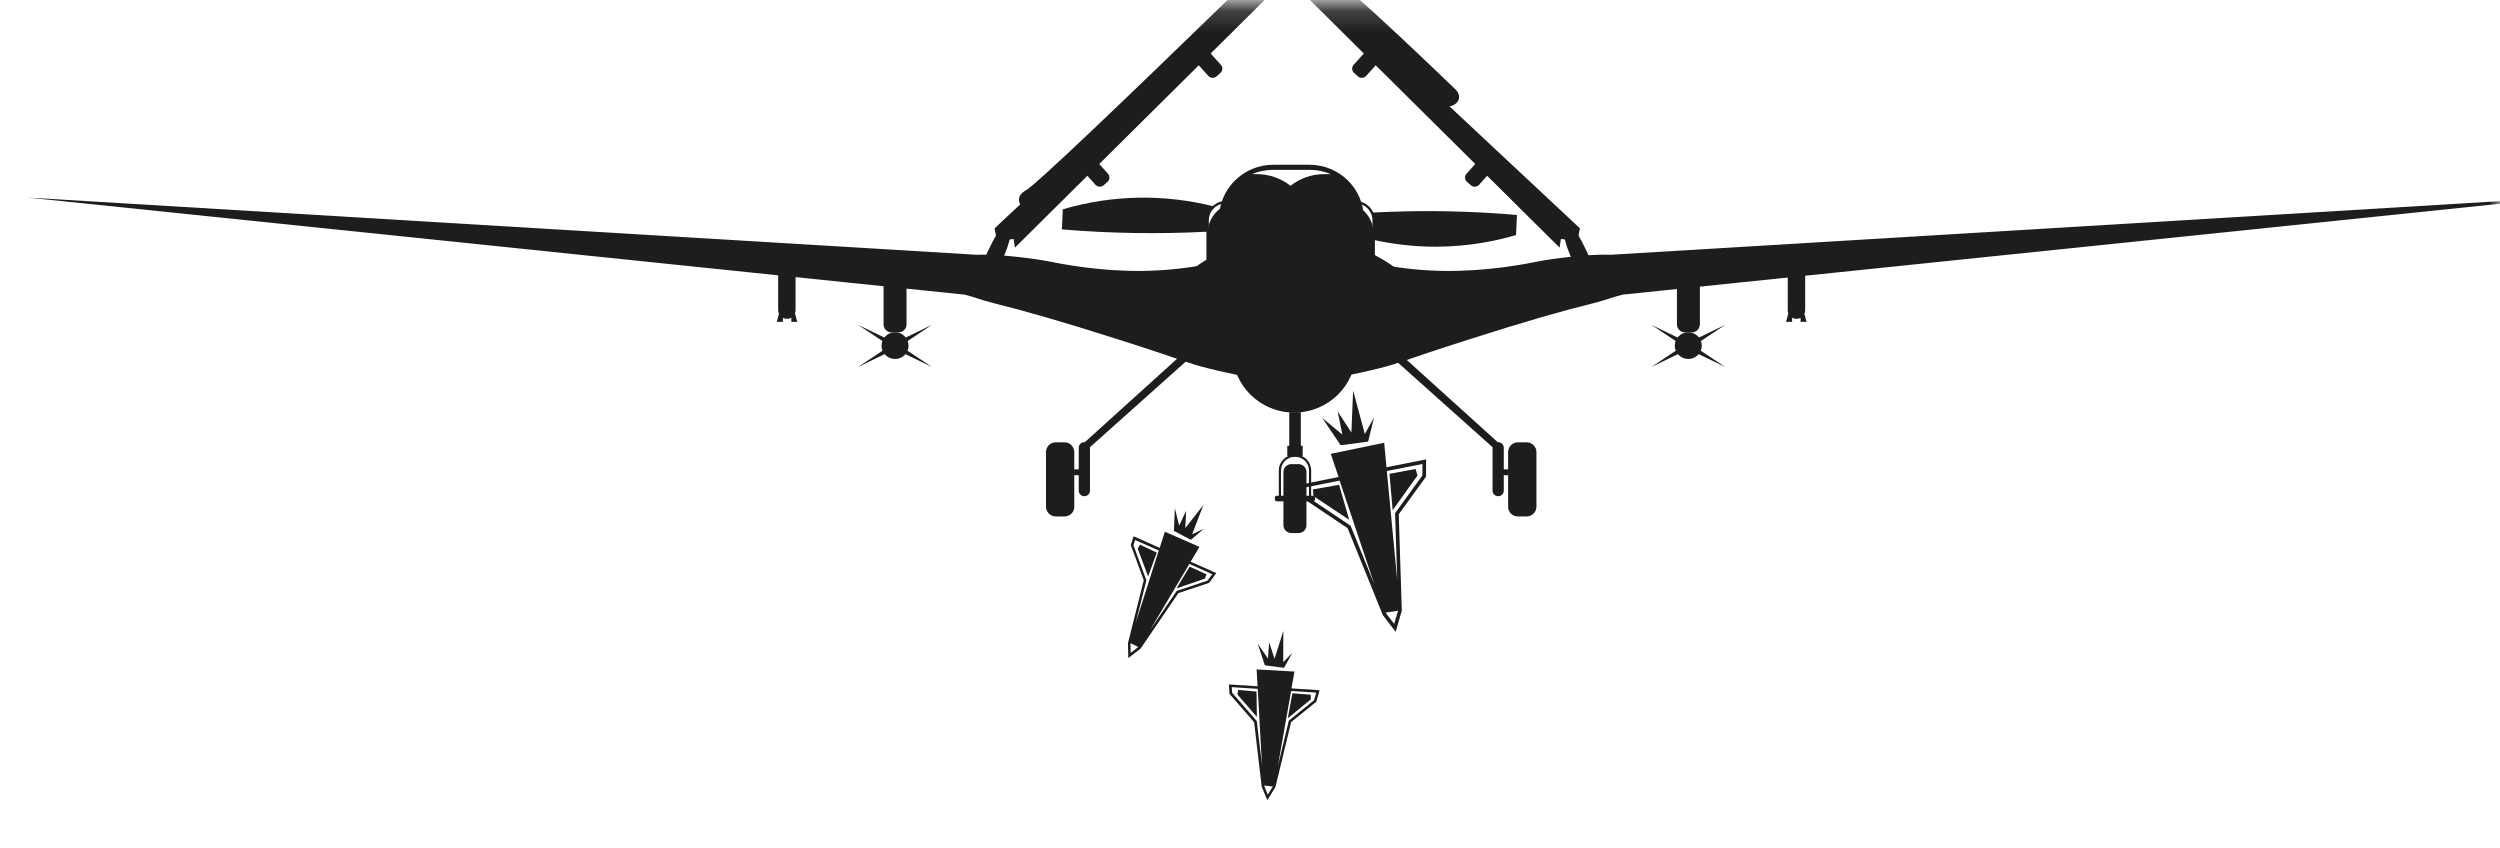 <svg width="115" height="39" viewBox="0 0 115 39" fill="none" xmlns="http://www.w3.org/2000/svg">
<mask id="mask0_476_6965" style="mask-type:luminance" maskUnits="userSpaceOnUse" x="0" y="0" width="115" height="39">
<path d="M0 0.164H115V38.837H0V0.164Z" fill="white"/>
</mask>
<g mask="url(#mask0_476_6965)">
<path d="M59.532 18.978C61.102 18.978 62.374 17.723 62.374 16.175C62.374 14.627 61.102 13.372 59.532 13.372C57.963 13.372 56.692 14.627 56.692 16.175C56.692 17.723 57.963 18.978 59.532 18.978Z" fill="#1D1D1B"/>
<path d="M61.704 13.476H57.03C56.64 13.478 56.265 13.326 55.987 13.052C55.709 12.778 55.551 12.405 55.548 12.015V10.75C55.548 9.944 56.213 9.289 57.03 9.289H61.705C62.523 9.289 63.187 9.944 63.187 10.75V12.014C63.186 12.207 63.147 12.398 63.071 12.576C62.996 12.755 62.887 12.916 62.749 13.052C62.611 13.188 62.448 13.295 62.269 13.367C62.09 13.44 61.898 13.476 61.705 13.475L61.704 13.476Z" fill="#1D1D1B"/>
<path d="M62.342 13.533H56.396C56.159 13.534 55.931 13.441 55.762 13.274C55.593 13.107 55.497 12.88 55.495 12.643V10.133C55.495 9.643 55.901 9.243 56.396 9.243H62.342C62.838 9.243 63.244 9.643 63.244 10.133V12.643C63.244 13.133 62.838 13.533 62.342 13.533ZM56.396 9.353C56.293 9.352 56.191 9.372 56.095 9.41C55.999 9.449 55.913 9.507 55.839 9.579C55.766 9.651 55.707 9.738 55.667 9.833C55.627 9.928 55.606 10.03 55.606 10.133V12.643C55.606 13.075 55.958 13.423 56.396 13.423H62.342C62.78 13.423 63.133 13.075 63.133 12.643V10.133C63.133 10.03 63.112 9.928 63.072 9.833C63.032 9.738 62.973 9.651 62.9 9.579C62.827 9.507 62.739 9.449 62.644 9.41C62.548 9.372 62.446 9.352 62.343 9.353H56.396Z" fill="#1D1D1B"/>
<path d="M64.704 9.721C64.171 9.732 63.639 9.751 63.107 9.779C63.159 9.888 63.186 10.007 63.186 10.132V11.037C63.971 11.209 64.941 11.349 66.053 11.349C67.587 11.344 68.853 11.073 69.738 10.813C69.754 10.507 69.77 10.195 69.78 9.888C68.092 9.743 66.398 9.687 64.704 9.721ZM55.553 10.132C55.553 10.011 55.579 9.892 55.63 9.782C55.681 9.673 55.756 9.576 55.848 9.498C53.559 8.915 51.155 8.96 48.889 9.628C48.874 9.935 48.858 10.247 48.847 10.553C51.077 10.739 53.318 10.774 55.553 10.657V10.132Z" fill="#1D1D1B"/>
<path d="M74.113 11.718C73.027 11.677 71.303 11.916 70.819 12.015C70.112 12.155 68.409 12.488 66.428 12.462C65.431 12.449 64.438 12.346 63.46 12.155C62.079 11.801 60.618 12.186 59.664 13.169C59.606 13.226 59.554 13.283 59.506 13.346C59.453 13.283 59.401 13.226 59.348 13.169C58.399 12.181 56.939 11.801 55.553 12.155C54.575 12.344 53.581 12.446 52.585 12.462C50.597 12.488 48.9 12.155 48.194 12.015C47.709 11.915 45.984 11.677 44.899 11.718L1.257 9.087L44.377 13.554C44.672 13.621 45.178 13.814 45.705 13.944C47.118 14.297 48.689 14.74 51.472 15.624C54.699 16.654 54.488 16.669 55.579 16.944C56.736 17.234 57.91 17.451 59.095 17.594C59.111 17.62 59.121 17.652 59.137 17.678C59.253 17.668 59.38 17.657 59.507 17.641C59.637 17.657 59.759 17.667 59.875 17.678C59.891 17.651 59.905 17.623 59.917 17.594C61.102 17.451 62.276 17.234 63.433 16.944C64.525 16.669 64.313 16.654 67.54 15.624C70.323 14.734 71.894 14.297 73.307 13.944C73.829 13.814 74.34 13.621 74.635 13.554L117.756 9.087L74.113 11.718Z" fill="#1D1D1B"/>
<path d="M59.57 10.527C58.441 10.527 53.882 12.041 53.882 13.907C53.882 14.121 53.913 14.329 53.976 14.527C54.83 15.41 57.013 16.045 59.569 16.045C62.126 16.045 64.309 15.415 65.162 14.526C65.226 14.323 65.257 14.116 65.257 13.908C65.257 12.041 60.629 10.528 59.569 10.528L59.57 10.527Z" fill="#1D1D1B"/>
<path d="M59.57 10.288C60.086 10.288 61.457 10.647 62.722 11.235C62.727 11.162 62.732 11.089 62.732 11.016V10.039C62.732 8.681 61.615 7.579 60.239 7.579H58.573C57.197 7.579 56.08 8.681 56.08 10.039V11.016C56.08 11.136 56.09 11.256 56.106 11.37C57.434 10.71 58.975 10.288 59.57 10.288ZM58.573 7.813H60.239C60.587 7.813 60.914 7.88 61.214 8.01H60.914C60.328 8.01 59.791 8.208 59.364 8.546C58.922 8.199 58.376 8.01 57.814 8.01H57.593C57.898 7.88 58.225 7.813 58.573 7.813ZM45.263 11.947C45.4 11.63 45.532 11.365 45.637 11.162C45.658 11.12 45.679 11.078 45.7 11.042C45.885 10.699 45.995 10.553 46.17 10.517C46.206 10.512 46.327 10.48 46.401 10.537C46.486 10.6 46.612 10.844 46.059 12.067C45.793 12.03 45.528 11.99 45.263 11.947Z" fill="#1D1D1B"/>
<path d="M45.748 10.506L58.837 -1.74L58.968 -0.789L46.686 11.391L46.623 10.99L45.869 11.1L45.748 10.506Z" fill="#1D1D1B"/>
<path d="M50.945 8.364L50.771 8.52C50.718 8.567 50.648 8.592 50.577 8.588C50.505 8.584 50.439 8.552 50.391 8.499L49.759 7.797C49.659 7.687 49.669 7.517 49.78 7.423L49.954 7.267C50.007 7.219 50.077 7.195 50.148 7.199C50.219 7.202 50.286 7.234 50.334 7.287L50.966 7.989C51.066 8.099 51.055 8.27 50.945 8.364ZM56.138 3.356L55.964 3.512C55.911 3.559 55.841 3.584 55.77 3.58C55.699 3.576 55.632 3.545 55.584 3.492L54.951 2.789C54.851 2.68 54.861 2.509 54.973 2.415L55.147 2.259C55.2 2.211 55.27 2.187 55.341 2.191C55.412 2.194 55.479 2.226 55.527 2.279L56.159 2.982C56.259 3.091 56.249 3.257 56.138 3.356ZM47.166 9.71C47.008 9.555 46.839 9.342 46.876 9.123C46.918 8.894 47.16 8.77 47.208 8.743C47.661 8.483 51.298 5.025 57.366 -0.872C57.392 -0.892 57.514 -0.981 57.629 -0.95C57.777 -0.908 57.893 -0.684 57.819 -0.424C54.265 2.951 50.714 6.329 47.166 9.71ZM73.164 11.947C73.049 11.681 72.924 11.419 72.79 11.162C72.77 11.12 72.748 11.078 72.727 11.042C72.542 10.699 72.432 10.553 72.257 10.517C72.221 10.512 72.1 10.48 72.026 10.537C71.941 10.6 71.815 10.844 72.368 12.067C72.638 12.03 72.901 11.988 73.164 11.947Z" fill="#1D1D1B"/>
<path d="M72.68 10.507L59.754 -1.584L59.559 -0.69L71.74 11.39L71.803 10.99L72.557 11.1L72.678 10.507H72.68Z" fill="#1D1D1B"/>
<path d="M67.482 8.364L67.656 8.52C67.709 8.567 67.779 8.592 67.85 8.588C67.921 8.584 67.988 8.553 68.036 8.5L68.668 7.797C68.768 7.688 68.758 7.517 68.647 7.423L68.473 7.267C68.42 7.219 68.35 7.195 68.279 7.199C68.208 7.202 68.141 7.234 68.093 7.287L67.461 7.99C67.361 8.099 67.372 8.27 67.482 8.364ZM62.29 3.356L62.463 3.512C62.516 3.559 62.586 3.584 62.657 3.58C62.728 3.576 62.795 3.545 62.843 3.492L63.475 2.789C63.575 2.68 63.565 2.509 63.455 2.415L63.281 2.259C63.228 2.211 63.158 2.187 63.087 2.191C63.016 2.194 62.949 2.226 62.901 2.279L62.268 2.982C62.168 3.091 62.179 3.257 62.29 3.356ZM60.455 -0.57C60.502 -0.731 60.603 -0.991 60.829 -1.074C61.045 -1.152 61.272 -1.022 61.362 -0.975C62.1 -0.565 66.517 3.695 66.982 4.142C67.007 4.168 67.155 4.339 67.112 4.537C67.065 4.766 66.775 4.953 66.428 4.896C64.435 3.076 62.442 1.25 60.455 -0.57ZM59.728 24.521H59.406C59.358 24.521 59.31 24.513 59.265 24.495C59.22 24.477 59.18 24.45 59.145 24.416C59.111 24.382 59.084 24.342 59.065 24.297C59.047 24.253 59.037 24.205 59.037 24.157V21.713C59.037 21.51 59.2 21.349 59.406 21.349H59.728C59.933 21.349 60.097 21.51 60.097 21.713V24.157C60.097 24.205 60.087 24.253 60.069 24.298C60.05 24.342 60.023 24.383 59.988 24.416C59.954 24.45 59.913 24.477 59.868 24.495C59.823 24.513 59.776 24.522 59.728 24.521Z" fill="#1D1D1B"/>
<path d="M60.402 23.06H58.732C58.708 23.059 58.686 23.05 58.669 23.033C58.653 23.017 58.643 22.994 58.642 22.971V22.893C58.642 22.846 58.684 22.805 58.732 22.805H60.402C60.45 22.805 60.492 22.846 60.492 22.893V22.971C60.492 22.983 60.49 22.994 60.485 23.005C60.48 23.016 60.474 23.026 60.465 23.034C60.457 23.042 60.447 23.049 60.436 23.053C60.425 23.057 60.414 23.06 60.402 23.06ZM58.926 22.805V21.635C58.926 21.297 59.206 21.015 59.554 21.015H59.585C59.928 21.015 60.213 21.291 60.213 21.635V22.805H60.313V21.635C60.311 21.443 60.234 21.26 60.097 21.125C59.961 20.991 59.777 20.916 59.585 20.917H59.554C59.153 20.917 58.826 21.239 58.826 21.635V22.805H58.926Z" fill="#1D1D1B"/>
<path d="M59.923 20.506H59.216V20.985H59.923V20.506Z" fill="#1D1D1B"/>
<path d="M59.838 18.967H59.306V20.694H59.838V18.967Z" fill="#1D1D1B"/>
<path d="M58.847 17.568H60.217L59.833 18.968H59.3L58.847 17.568ZM48.963 23.757H48.568C48.509 23.757 48.45 23.746 48.395 23.724C48.341 23.702 48.291 23.669 48.249 23.627C48.207 23.586 48.173 23.536 48.15 23.482C48.127 23.427 48.115 23.369 48.115 23.31V20.793C48.115 20.734 48.127 20.675 48.15 20.621C48.173 20.567 48.207 20.517 48.249 20.476C48.291 20.434 48.341 20.401 48.395 20.379C48.45 20.357 48.509 20.346 48.568 20.346H48.963C49.022 20.345 49.081 20.357 49.136 20.379C49.191 20.401 49.24 20.434 49.283 20.475C49.325 20.517 49.358 20.566 49.382 20.621C49.404 20.675 49.417 20.734 49.417 20.793V23.31C49.422 23.56 49.217 23.757 48.963 23.757ZM54.757 16.445L54.404 16.269L49.902 20.34H49.881C49.847 20.34 49.814 20.346 49.782 20.359C49.751 20.371 49.723 20.39 49.699 20.414C49.675 20.438 49.656 20.466 49.642 20.497C49.629 20.528 49.622 20.561 49.622 20.595V22.571C49.622 22.711 49.738 22.826 49.881 22.826C49.949 22.826 50.014 22.799 50.063 22.752C50.111 22.704 50.139 22.639 50.139 22.571V20.57L54.757 16.445Z" fill="#1D1D1B"/>
<path d="M49.896 21.588H49.19V21.858H49.896V21.588ZM69.828 23.757H70.223C70.282 23.757 70.341 23.746 70.395 23.724C70.45 23.702 70.5 23.669 70.542 23.627C70.584 23.586 70.618 23.536 70.641 23.482C70.663 23.427 70.676 23.369 70.676 23.31V20.793C70.676 20.734 70.663 20.675 70.641 20.621C70.618 20.567 70.584 20.517 70.542 20.476C70.5 20.434 70.45 20.401 70.395 20.379C70.341 20.357 70.282 20.346 70.223 20.346H69.828C69.769 20.345 69.71 20.357 69.655 20.379C69.6 20.401 69.55 20.434 69.508 20.475C69.466 20.517 69.433 20.566 69.409 20.621C69.386 20.675 69.374 20.734 69.374 20.793V23.31C69.369 23.56 69.574 23.757 69.828 23.757ZM64.04 16.445L64.393 16.269L68.895 20.34H68.915C69.058 20.34 69.174 20.455 69.174 20.595V22.571C69.174 22.711 69.058 22.826 68.916 22.826C68.882 22.826 68.849 22.82 68.817 22.807C68.786 22.794 68.758 22.776 68.734 22.752C68.71 22.728 68.69 22.7 68.677 22.669C68.664 22.638 68.657 22.605 68.657 22.571V20.57L64.04 16.445Z" fill="#1D1D1B"/>
<path d="M68.897 21.858H69.604V21.588H68.897V21.858ZM77.661 16.513C77.742 16.514 77.823 16.498 77.898 16.467C77.973 16.437 78.041 16.392 78.099 16.335C78.157 16.278 78.203 16.21 78.234 16.135C78.266 16.06 78.282 15.98 78.283 15.899C78.282 15.818 78.266 15.738 78.234 15.663C78.203 15.588 78.157 15.52 78.099 15.463C78.041 15.406 77.973 15.361 77.898 15.33C77.823 15.3 77.742 15.284 77.661 15.285C77.58 15.284 77.499 15.3 77.424 15.33C77.349 15.361 77.281 15.406 77.223 15.463C77.165 15.52 77.119 15.588 77.088 15.663C77.056 15.738 77.04 15.818 77.039 15.899C77.039 16.238 77.317 16.513 77.661 16.513Z" fill="#1D1D1B"/>
<path d="M77.824 15.29H77.508C77.411 15.29 77.318 15.252 77.249 15.184C77.18 15.116 77.14 15.024 77.139 14.927V12.867C77.139 12.67 77.303 12.503 77.509 12.503H77.824C78.024 12.503 78.194 12.664 78.194 12.867V14.927C78.191 15.024 78.151 15.116 78.082 15.184C78.013 15.251 77.921 15.29 77.824 15.291V15.29ZM75.964 14.942L77.15 15.732L77.25 15.566L75.964 14.942ZM75.964 16.881L77.25 16.258L77.15 16.091L75.964 16.881ZM79.364 16.881L78.172 16.091L78.072 16.257L79.364 16.881ZM79.364 14.942L78.072 15.566L78.172 15.732L79.364 14.942ZM77.661 16.3C77.876 16.3 78.051 16.127 78.051 15.914C78.05 15.863 78.04 15.813 78.02 15.766C78.001 15.719 77.972 15.677 77.936 15.641C77.899 15.605 77.856 15.577 77.809 15.558C77.762 15.539 77.712 15.53 77.661 15.53C77.61 15.53 77.56 15.539 77.513 15.558C77.466 15.577 77.423 15.605 77.386 15.641C77.35 15.677 77.321 15.719 77.302 15.766C77.282 15.813 77.271 15.863 77.271 15.914C77.271 16.127 77.446 16.3 77.661 16.3ZM83.101 14.807L83.001 14.433C83.024 14.382 83.037 14.327 83.038 14.271V12.394C83.037 12.289 82.995 12.188 82.92 12.114C82.845 12.04 82.743 11.998 82.638 11.999C82.416 11.999 82.237 12.176 82.237 12.394V14.271C82.237 14.323 82.247 14.371 82.263 14.417L82.158 14.807H82.437V14.615C82.498 14.649 82.567 14.666 82.637 14.667C82.703 14.668 82.769 14.651 82.827 14.62V14.807H83.101ZM41.172 16.513C41.253 16.513 41.334 16.498 41.409 16.467C41.484 16.437 41.552 16.392 41.61 16.335C41.668 16.278 41.714 16.21 41.745 16.135C41.777 16.06 41.793 15.98 41.794 15.899C41.793 15.818 41.777 15.738 41.745 15.663C41.714 15.588 41.668 15.52 41.61 15.463C41.552 15.406 41.484 15.361 41.409 15.33C41.334 15.3 41.253 15.284 41.172 15.285C41.091 15.284 41.01 15.3 40.935 15.33C40.86 15.361 40.791 15.406 40.734 15.463C40.676 15.52 40.63 15.588 40.599 15.663C40.567 15.738 40.55 15.818 40.55 15.899C40.55 16.238 40.829 16.513 41.172 16.513Z" fill="#1D1D1B"/>
<path d="M41.014 15.29H41.33C41.53 15.29 41.7 15.13 41.7 14.927V12.867C41.699 12.77 41.659 12.677 41.59 12.609C41.521 12.54 41.427 12.502 41.33 12.503H41.014C40.814 12.503 40.644 12.664 40.644 12.867V14.927C40.644 15.124 40.808 15.291 41.014 15.291V15.29ZM42.87 14.942L41.683 15.732L41.583 15.566L42.87 14.942ZM42.87 16.881L41.583 16.258L41.683 16.091L42.87 16.881ZM39.47 16.881L40.66 16.091L40.76 16.257L39.47 16.881ZM39.47 14.942L40.76 15.566L40.66 15.732L39.47 14.942ZM41.172 16.3C41.388 16.3 41.562 16.127 41.562 15.914C41.561 15.811 41.519 15.713 41.446 15.641C41.373 15.569 41.275 15.529 41.172 15.53C41.121 15.53 41.071 15.539 41.024 15.558C40.977 15.577 40.934 15.605 40.897 15.641C40.861 15.677 40.832 15.719 40.813 15.766C40.793 15.813 40.782 15.863 40.782 15.914C40.782 16.127 40.957 16.3 41.172 16.3ZM35.732 14.807L35.832 14.433C35.809 14.382 35.796 14.327 35.795 14.271V12.394C35.795 12.176 35.975 11.999 36.195 11.999C36.417 11.999 36.596 12.176 36.596 12.394V14.271C36.596 14.323 36.586 14.371 36.57 14.417L36.675 14.807H36.401V14.615C36.34 14.649 36.271 14.666 36.201 14.667C36.135 14.668 36.069 14.651 36.011 14.62V14.807H35.732ZM64.2 29.066L64.484 28.089L64.342 23.659L65.597 21.927L65.602 21.131L63.778 21.495L63.673 20.366L61.216 20.876L61.575 21.942L59.709 22.317L59.914 22.904L61.991 24.298L63.609 28.292L64.2 29.066ZM65.433 21.344L65.428 21.874L64.174 23.606L64.274 26.706L63.794 21.666L65.433 21.344ZM60.051 22.795L59.93 22.446L61.622 22.108L63.225 26.893L62.128 24.183L60.051 22.795ZM63.762 28.219L63.746 28.177L64.311 28.094L64.131 28.697L63.762 28.219ZM63.204 19.207L62.782 19.966L62.244 17.964L62.165 19.898L61.532 18.926L61.749 19.992L60.826 19.227L61.67 20.481L62.935 20.314L63.204 19.207Z" fill="#1D1D1B"/>
<path d="M65.117 21.573L63.92 21.796V21.848L64.063 23.471L65.207 21.869L65.117 21.573ZM61.612 22.353L61.596 22.301L60.394 22.514L60.42 22.821L62.065 23.913L61.612 22.353ZM51.902 30.273L52.466 29.836L54.206 27.283L55.623 26.809L55.95 26.362L54.77 25.837L55.175 25.156L53.583 24.459L53.346 25.202L52.144 24.667L52.018 25.077L52.613 26.69L51.886 29.586L51.902 30.273ZM55.766 26.414L55.544 26.71L54.126 27.184L52.908 28.972L54.711 25.941L55.766 26.414ZM52.139 25.083L52.213 24.838L53.303 25.322L52.239 28.66L52.734 26.695L52.139 25.083ZM52.002 29.617L52.007 29.587L52.36 29.763L52.012 30.033L52.002 29.617ZM55.386 24.318L54.838 24.578L55.355 23.231L54.522 24.292L54.564 23.492L54.242 24.178L54.042 23.378L54 24.421L54.78 24.832L55.386 24.317V24.318Z" fill="#1D1D1B"/>
<path d="M55.497 26.42L54.727 26.066L54.706 26.096L54.121 27.064L55.423 26.617L55.497 26.42ZM53.198 25.457L53.214 25.421L52.444 25.057L52.334 25.239L52.814 26.518L53.198 25.457ZM58.296 36.81L58.67 36.206L59.392 33.216L60.552 32.28L60.7 31.75L59.408 31.666L59.545 30.892L57.805 30.792L57.848 31.568L56.53 31.484L56.556 31.916L57.69 33.221L58.038 36.185L58.296 36.809V36.81ZM60.546 31.859L60.446 32.212L59.286 33.148L58.781 35.244L59.392 31.786L60.546 31.859ZM56.677 31.864L56.662 31.609L57.858 31.687L58.048 35.182L57.811 33.169L56.677 31.864ZM58.159 36.164L58.154 36.134L58.549 36.18L58.317 36.555L58.159 36.164ZM59.45 30.028L59.029 30.46L59.034 29.025L58.628 30.304L58.38 29.54L58.327 30.294L57.853 29.612L58.185 30.606L59.065 30.72L59.45 30.028Z" fill="#1D1D1B"/>
<path d="M60.294 31.957L59.45 31.89L59.445 31.926L59.239 33.039L60.299 32.171L60.294 31.957ZM57.8 31.849V31.812L56.957 31.739L56.92 31.947L57.816 32.977L57.8 31.849Z" fill="#1D1D1B"/>
</g>
</svg>
